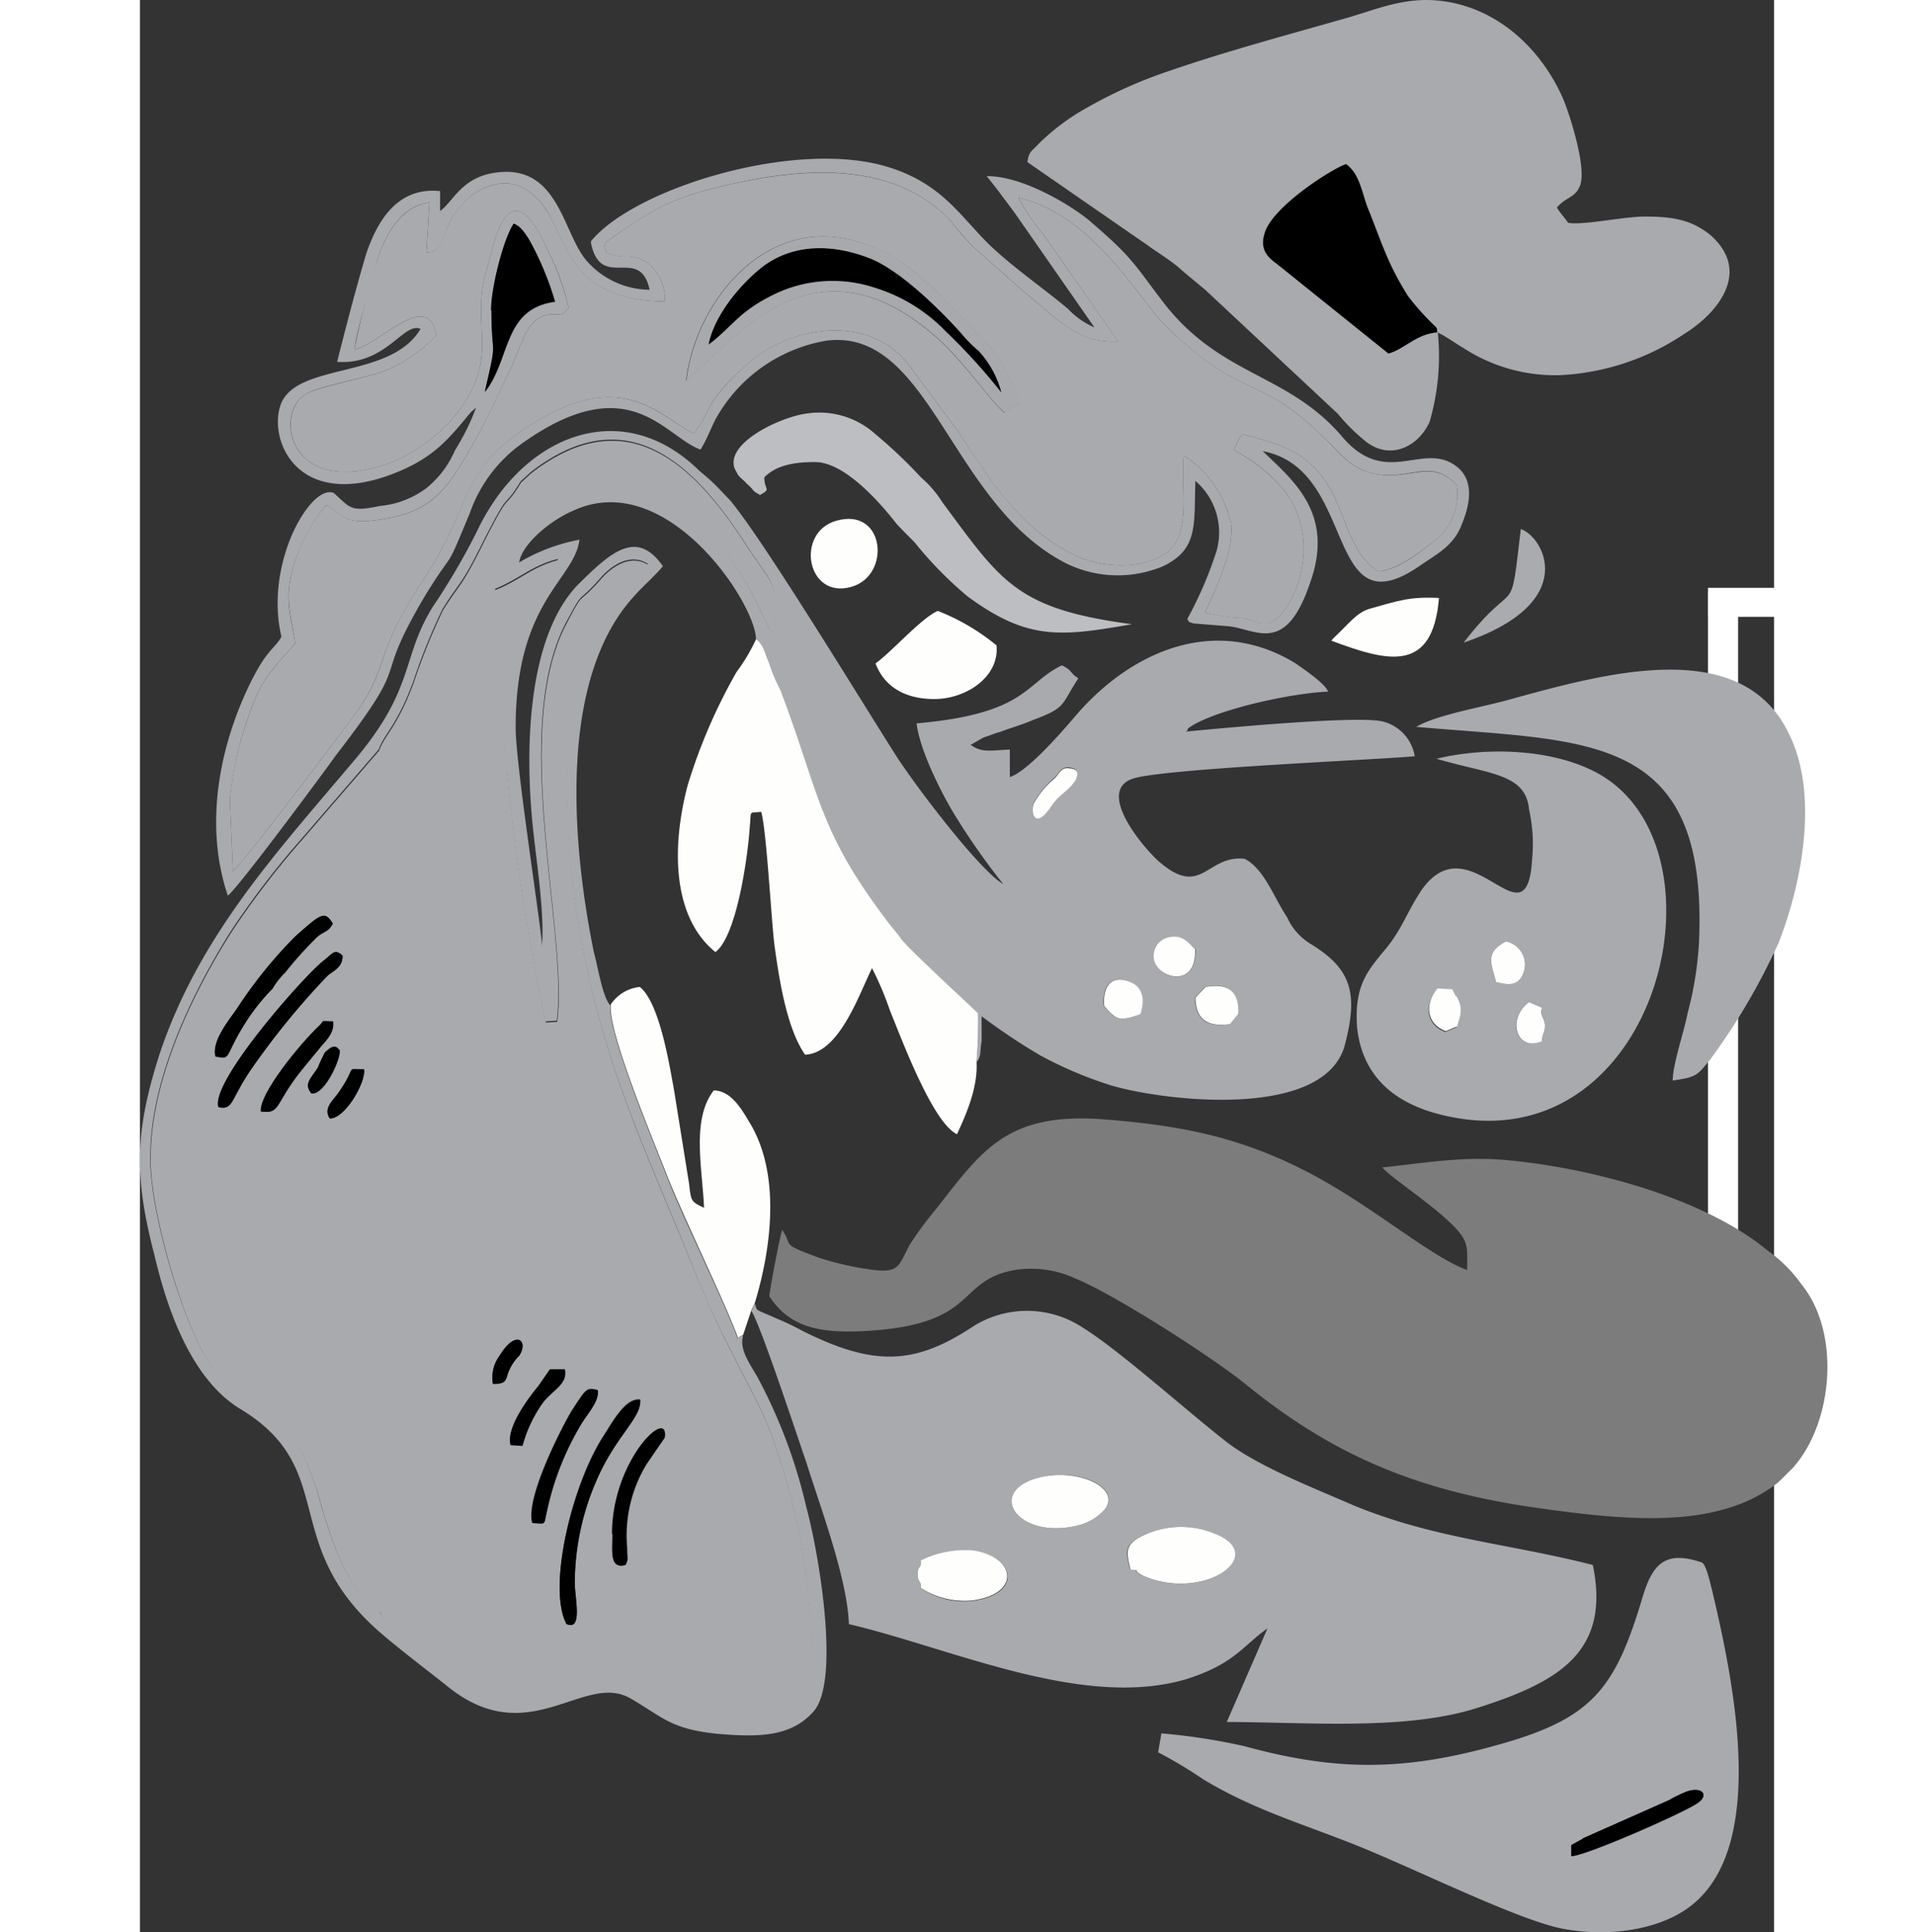 <svg xmlns="http://www.w3.org/2000/svg" width="190.875" height="166.538" viewBox="0 0 140.875 166.538" style="&#10;    width: 165px;&#10;">
  <rect x="0" y="0" width="140.875" height="166.538" fill="#333333" stroke="none"/>
  <g id="Group_670" data-name="Group 670" transform="translate(-3362.774 659.047)">
    <g id="Group_622" data-name="Group 622" transform="translate(3497.951 -608.382)">
      <path id="Path_1548" data-name="Path 1548" d="M177.834,78.621h20.422c.439,2.025,0,24.743.136,29,0,5.267.979,8,6.48,7.933,3.815,0,9.586-3.038,9.856-4.455V87.363h-7.594V78.587H228v37.839l8.033.068-.134,8.843-21.131-.134v-5.029a34.7,34.7,0,0,0-3.106,1.89,22.3,22.3,0,0,1-9.992,3.848c-6.211.709-10.97-1.114-13.806-4.624-3.1-3.848-2.667-9.655-2.667-15.6V87.363l-7.325-.134V78.553Zm60.862-21.6h20.861V116.5h7.055v8.843l-27.882-.067V116.5h7.764V65.827l-7.764-.067V56.984Zm30.583,0h21V116.46l7.055.068v8.844H269.312v-8.844l7.764-.068v-50.6h-7.764V57.017Zm-127.9,71.7h1.282v-4.691a4.678,4.678,0,0,1,1.417.945,22.382,22.382,0,0,0,9.283,3.51l2.262.236a15.724,15.724,0,0,0,2.4-.236c8.878-.236,16.472-8,18.734-16.472,1.114-4.22.98-4.692,1.283-8.911,0-1.182.27-.878,0-2.195a15.369,15.369,0,0,1,0-2.5c-.135-2.195-1.114-6.988-1.958-8.439h6.616v17.856c0,7.19,0,10.633,3.106,14.954A14.961,14.961,0,0,0,193.969,128a24.344,24.344,0,0,0,15.089-1.553,19.7,19.7,0,0,1,3.24-1.485c0,3.307-.709,3.038,2.531,3.038h85.064V113.962h-7.055V54.52H266.781V68.325h7.764v45.6H262.291V54.486H235.962v10.8c0,3.139-.574,3.072,2.4,3.038h5.366v45.6h-13.1V77.979c0-2.836.98-2.126-9.856-2.126H204.839v14.11h7.46v20.151c-2.262,1.486-4.354,2.972-8.169,2.836-2.127-.067-2.532-.709-2.97-2.565-.27-1.722-.135-27.984-.135-32.912,0-1.35.27-1.655-1.114-1.655H180.6c-1.114,0-4.927-.472-5.366.372-.136.3,0,9.891,0,11.139-.98-1.114-.98-2.667-5.368-7.122-6.346-6.279-18.025-7.527-25.215-2.059-.709.472-1.283,1.079-1.958,1.485V54.486H122.272v2.5h17.891V86.115c.844-.472,2.8-3.443,5.368-5.4a17.477,17.477,0,0,1,18.025-1.722c8.3,3.984,11.848,13,11.984,22.245.136,11.039-3.949,18.971-11.139,22.819a19.5,19.5,0,0,1-14.212,1.08,21.705,21.705,0,0,1-7.764-5c-.573-.608-1.687-1.823-2.126-2.195C141.412,121.456,141.379,128.714,141.379,128.714Z" transform="translate(-122.272 -54.486)" fill="#fff" fill-rule="evenodd"/>
    </g>
    <g id="Group_635" data-name="Group 635" transform="translate(3370.524 -644.158)">
      <path id="Path_1551" data-name="Path 1551" d="M55.337,42.571c.843-6.886,6.886-14.346,14.785-11.984,3.51,1.08,4.523,2.364,6.616,4.084L81.8,39.938a16.9,16.9,0,0,1,2.262,4.557l-1.283.844c-.979-.776-3.1-3.848-5.366-6.042-11.139-10.363-18.3.371-22.111,3.274ZM48.586,31.6c1.283.54,2.262-.068,3.51.877a4,4,0,0,1,1.419,3.275c-8.169-.136-8.3-5.029-10.3-8-1.417-2.059-3.51-3.072-6.346-1.182A7.689,7.689,0,0,0,34.915,29c-.574,1.25-.574,2.565-1.958,2.5l.27-4.287c-2.4.3-3.815,2.734-4.523,5.029A77.616,77.616,0,0,0,26.746,39.9c2.4-.607,6.346-5.266,7.055-1.248a12.225,12.225,0,0,1-4.793,3.207c-1.419.472-5.5,1.317-6.346,1.823-2.8,1.417-1.823,8.844,6.616,6.177,3.51-1.181,7.19-4.388,8.169-8,.709-2.565-.136-4.929.439-7.764.27-1.182.573-2.127.844-3.207,1.417-5,3.24-2.8,4.658.4a19.656,19.656,0,0,1,1.823,5l-.573.608c-3.106-.472-3.241,2.362-4.523,4.86-.98,2.059-2.262,4.76-3.376,6.718-2.262,3.848-3.511,5.637-8.608,6.177-2.531.236-2.531-.776-3.815-1.35a14.68,14.68,0,0,0-2.8,5.165c-.844,2.97-.27,4.017.134,6.751-2.531,2.9-3.1,3.138-4.658,8.236a29.284,29.284,0,0,0-.98,5.232l.271,6.177c.843-.642,9.012-11.511,10.3-13.232,3.376-4.523,1.553-5.029,6.211-12.051,3.95-5.874,2.97-8.946,8.3-12.625,8.608-5.941,11.848-1.317,14.92.169,1.687-2.195.843-2.565,4.354-5.738,3.679-3.511,10.565-4.692,14.076-.3L78.8,46.959c2.8,4.287,5.2,8.135,9.722,10.5,2.262,1.182,5.772,1.553,8.169,0,2.262-1.552,1.282-5.4,1.552-8.439a9.384,9.384,0,0,1,4.084,5.874c.271,2.364-1.417,5.874-2.26,7.663a14.914,14.914,0,0,0,3.24.472c1.114.236,1.957.844,2.8.169,1.823-1.317,4.084-6.819.844-11.106a13.885,13.885,0,0,0-4.354-3.511,3.989,3.989,0,0,1,.709-1.417c3.646,1.013,5.5,1.587,7.325,4.321,1.687,2.734,1.823,5.806,4.354,7.527,1.553-.067,3.511-1.587,4.523-2.362a5.081,5.081,0,0,0,2.262-5.1c-2.126-2.126-3.51-.64-6.346-.843-2.667-.236-3.679-1.891-4.929-3.072-6.042-5.941-6.886-3.071-13.805-9.789C94.426,35.651,90.476,28.293,84,26.808a18.392,18.392,0,0,0,2.126,3.138L92.6,39.2c-3.511.169-5.064-1.823-8.169-4.321L80.08,31.027a23.2,23.2,0,0,1-1.958-2.262C73.193,23.6,65.43,24.208,58.814,25.728c-4.793,1.114-6.346,2.059-9.992,4.624-.574.472-.709.372-.27,1.25Z" transform="translate(-16.011 -24.653)" fill="#a9aaae" fill-rule="evenodd"/>
    </g>
    <g id="Group_657" data-name="Group 657" transform="translate(3363.703 -621.058)">
      <path id="Path_1554" data-name="Path 1554" d="M50.124,138.145c0-6.415,4.927-11.039,4.523-8.3L53.095,132.1a11.85,11.85,0,0,0-1.688,7.224c0,.945.136.945-.134,1.485-1.419.372-1.114-1.181-1.114-2.666ZM42.664,51.6c.439-.237.134.067.709-.405,1.283-1.08,2.126-2.364,5.368-2.836a10.486,10.486,0,0,1,7.189,1.789c5.907,3.781,6.887,9.249,8.169,10.566,0-5.1.439-3.443-2.532-7.933-4.523-6.988-10.3-12.389-18.464-6.043l-.844.777c-1.687,2.734-.709.168-3.376,5.468-1.823,3.679-1.957,3.274-3.376,5.569a55.308,55.308,0,0,0-2.531,6.279c-1.417,3.78-2.4,4.321-2.97,5.805L23.389,78.3a73.4,73.4,0,0,0-6.211,8.135c-3.106,4.929-7.6,13.637-6.751,21.232.439,4.287,2.8,12.692,5.2,16.135,2.8,3.917,6.886,2.364,9.451,12.051.844,2.836,2.4,7.663,5.064,9.013.134.777,1.282,1.486,1.957,2.025,4.084,2.97,5.2,5.4,10.3,5.7,2.4-.3,5.772-2.126,8.439-1.721,1.417.168,2.262,1.181,3.24,1.721,3.376,1.958,9.722,2.5,11.984.541a2.877,2.877,0,0,0,1.114-2.262c.709-3.072.134-2.364,0-5.334a54.274,54.274,0,0,0-3.511-16.371c-.979-2.5-2.126-4.321-3.24-6.65-1.114-2.127-2.126-4.389-3.106-6.751-3.813-9.62-8.033-17.857-9.992-29.6-.979-5.266-1.552-13.064-.709-18.43.98-6.414,2.97-8.912,6.616-13.1-1.552-1.013-3.24.169-4.219,1.35-1.958,2.195-1.283.709-2.8,3.612-4.927,9.181.136,26.7-.843,34.4l-.98.067A190.4,190.4,0,0,1,41.145,73.3c-.979-8.439.136-12.759,4.354-19.106-2.262.54-3.376,1.789-5.5,2.6a10.63,10.63,0,0,1,2.667-5.1ZM25.752,102.3c-.573-.878.271-1.486.844-2.33,1.553-2.26.439-1.89,2.126-1.89C28.858,99.258,27.035,102.363,25.752,102.3ZM24.2,100.169c-.71-.843,0-1.315.573-2.262.136-.4.439-.945.574-1.248.979-1.013,1.114-.236,1.282-.236.136.709-1.282,3.848-2.4,3.746Zm-4.355,1.553c-.134-1.553,3.376-5.805,4.929-7.291.709-.642,0-.472,1.283-.472.134.945-.574,1.587-1.114,2.262l-1.553,1.89c-2.4,2.97-1.823,3.848-3.51,3.612Zm-3.679-.371c-.709-2.127,7.19-11.106,9.013-12.592.844-.642.979-1.114,1.687-.472,0,1.013-.709,1.25-1.282,1.722a64.136,64.136,0,0,0-6.751,8.3C17.144,100.878,17.415,101.588,16.165,101.351Zm-.27-4.389c-.27-1.317,1.114-3.038,1.823-4.016a37.822,37.822,0,0,1,5.063-6.279c2.262-2.025,2.531-2.262,3.241-1.114-.439.844-.844.608-1.553,1.35a35.642,35.642,0,0,0-2.531,2.835,6.247,6.247,0,0,0-1.114,1.419,16.876,16.876,0,0,0-2.4,3.038C16.6,97.1,17.313,97.267,15.9,97Zm23.932,28.219a3.136,3.136,0,0,1,.574-2.43c1.417-2.329,2.531-1.25,1.687,0a4.569,4.569,0,0,0-.709.945C40.808,124.709,41.247,125.182,39.828,125.182Zm2.533,5.334-.98-.067c-.439-1.419,1.417-3.917,2.4-5.1l.979-1.417H46.04c.27,1.317-1.114,1.789-1.958,2.97a11.927,11.927,0,0,0-1.687,3.612Zm3.813,15.359c-1.687-3.072.439-12.051,3.241-16.3.709-1.08,1.823-3.207,3.1-3.039.136,1.553-2.126,3.072-3.815,7.055a22.338,22.338,0,0,0-1.823,8.71c0,1.35.71,4.152-.709,3.544Zm-2.97-8.71c-.573-2.025,2.262-7.7,3.376-9.62,1.283-1.958,1.283-2.059,2.262-1.823.136.945-.844,1.957-1.417,2.9a24.5,24.5,0,0,0-2.97,7.527c-.27,1.248,0,1.08-1.283,1.012Z" transform="translate(-10.323 -43.916)" fill="#a9aaae" fill-rule="evenodd"/>
    </g>
    <g id="Group_636" data-name="Group 636" transform="translate(3362.774 -621.895)">
      <path id="Path_1555" data-name="Path 1555" d="M100.54,92l.844-.878c1.957-.372,2.97.372,2.8,2.329l-.709.878c-1.958.3-2.97-.405-2.97-2.329Zm-4.793,1.485c-1.823.608-1.958.541-3.106-.709-.134-1.485.439-2.734,2.127-2.126C96.051,91.06,96.186,92.308,95.747,93.489Zm4.793-5.569c.136,3.307-3.106,2.565-3.511,1.012a1.64,1.64,0,0,1,1.283-2.059c1.114-.236,1.688.472,2.262,1.08ZM90.11,73.372c-.573.844-1.283,1.08-1.958,2.059-1.417,2.126-1.823.642-1.552-.169a8.09,8.09,0,0,1,1.823-2.195c.439-.472.573-.945,1.282-.843.844.067.709.642.439,1.114ZM42.785,51.735a10.216,10.216,0,0,0-2.667,5.1c2.126-.844,3.24-2.059,5.5-2.6C41.4,60.578,40.253,64.9,41.265,73.338A190.488,190.488,0,0,0,44.506,94.1l.98-.067c.979-7.7-4.084-25.215.843-34.4,1.553-2.9.844-1.417,2.8-3.612.979-1.181,2.666-2.362,4.219-1.35-3.646,4.22-5.637,6.718-6.616,13.1-.844,5.4-.27,13.165.709,18.43,1.958,11.747,6.212,19.983,9.992,29.6a72.963,72.963,0,0,0,3.106,6.75c1.114,2.33,2.262,4.153,3.24,6.651a54.3,54.3,0,0,1,3.511,16.371c.134,2.97.709,2.262,0,5.333a2.875,2.875,0,0,1-1.114,2.262c-2.262,1.958-8.608,1.417-11.984-.54-.979-.541-1.823-1.553-3.24-1.722-2.667-.405-6.043,1.417-8.439,1.722-5.064-.3-6.212-2.734-10.3-5.7-.709-.541-1.823-1.25-1.957-2.025-2.667-1.35-4.22-6.178-5.064-9.013-2.531-9.654-6.616-8.135-9.451-12.051-2.4-3.443-4.793-11.848-5.2-16.135-.844-7.6,3.679-16.3,6.75-21.233a72.329,72.329,0,0,1,6.212-8.134l6.616-7.663c.573-1.486,1.553-2.025,2.97-5.807a52.874,52.874,0,0,1,2.532-6.278c1.417-2.33,1.553-1.891,3.376-5.57,2.667-5.266,1.687-2.734,3.376-5.468l.844-.776c8.169-6.346,13.941-.945,18.464,6.042,2.97,4.523,2.531,2.836,2.531,7.933C62.936,59.43,61.957,54,56.05,50.182a10.388,10.388,0,0,0-7.19-1.789c-3.24.472-4.084,1.789-5.366,2.835-.574.473-.27.169-.709.405Zm18.734,69.4c-.134.136-.27.136-.439.3-.979-2.8-4.523-9.957-6.042-13.805-.98-2.566-5.2-12.592-4.929-14.887C49.4,91.971,49,89.2,48.692,88.19c-1.823-8.911-3.106-22.785,2.97-30.178,1.114-1.35,2.126-2.126,2.97-3.139-2.262-3.274-4.523-1.181-7.325,1.587-4.355,4.523-4.523,14.043-3.95,20.22.27,3.072,1.114,7.933.844,10.971.136-.472-2.262-15.528-2.262-18.869,0-10.971,5.063-12.692,5.5-16.2a16.049,16.049,0,0,0-5.2,1.958c.271-1.654,2.8-3.679,4.659-4.456,8.033-3.746,15.763,8,15.763,11.106.709.608.709,1.013,1.114,2.059a21.633,21.633,0,0,0,.979,2.329C68.134,74.417,68,77.557,73.772,85.22c.439.642.979,1.181,1.417,1.823.844,1.08,6.616,6.346,6.616,6.413a39.819,39.819,0,0,1-.134,4.152c.439-.54.27-.843.439-1.823V93.659a53.748,53.748,0,0,0,5.063,3.376A34.543,34.543,0,0,0,93.216,99.6c4.354,1.317,18.161,3.039,20.151-3.274,1.283-4.692.574-6.751-2.8-8.844a5.2,5.2,0,0,1-2.126-2.362c-1.114-1.655-1.958-4.153-3.646-5.031-3.241-.371-3.68,3.309-7.19.405-1.114-.844-5.772-6.11-2.532-7.291,2.262-.878,21.265-1.654,24.371-1.958a3.693,3.693,0,0,0-2.667-2.97c-1.957-.607-14.514.608-17.047.844.439-.372-.27,0,.574-.54,2.532-1.486,8.742-2.8,11.679-2.9-.27-.709-2.126-1.958-2.8-2.431-6.886-4.219-14.076-1.114-18.869,4.389-1.114,1.316-4.22,4.927-5.772,5.4V70.671c-1.688.067-2.4.3-3.376-.405l1.114-.642c.573-.168.979-.371,1.417-.472.979-.371,1.957-.642,2.8-1.012,2.97-1.114,2.4-1.25,3.95-3.612-.844-.541-.439-.642-1.419-1.114-3.24,1.553-2.97,4.152-12.523,5,.27,2.329,2.127,5.941,3.106,7.594a58.75,58.75,0,0,0,4.354,6.245c-1.958-1.08-7.594-8.472-9.283-11.139-2.8-4.388-11.275-18.33-14.21-21.873-.439-.474-.844-.878-1.283-1.35-.574-.541-.844-.777-1.417-1.25C51.156,40.122,42.548,43.5,38.6,51.869a58.882,58.882,0,0,1-3.815,6.515c-2.8,4.523-1.417,7.055-7.055,13.57-6.616,7.831-13.1,14.886-16.472,24.911-2.126,6.65-2.262,10.5-.439,17.452,1.114,4.76,3.24,10.734,7.46,13.232,8.439,5.165,3.24,11.511,11.848,19.106,1.823,1.587,3.815,3.072,5.772,4.625,7.19,5.974,11.984-1.317,16.068,1.248,2.667,1.553,3.376,2.566,7.325,2.97,3.511.3,6.346.3,8.3-1.89,2.4-2.6.439-13.873-.574-17.553A45.286,45.286,0,0,0,62.8,124.781c-.574-1.012-1.553-2.329-1.283-3.443Z" transform="translate(-9.549 -43.218)" fill="#a9aaae" fill-rule="evenodd"/>
    </g>
    <g id="Group_637" data-name="Group 637" transform="translate(3369.349 -645.376)">
      <path id="Path_1556" data-name="Path 1556" d="M38.756,36.731c0-2.025,1.114-6.278,1.957-7.46.574.237.844.642,1.283,1.317a26.924,26.924,0,0,1,2.262,5.4c-4.523.608-3.815,4.929-6.043,7.764,1.114-4.927.574-2.6.574-6.988ZM48.747,31.8c-.439-.878-.27-.777.27-1.25,3.679-2.565,5.2-3.51,9.992-4.624,6.616-1.553,14.38-2.127,19.308,3.038a28.909,28.909,0,0,0,1.958,2.262l4.354,3.848c3.1,2.5,4.658,4.523,8.169,4.321l-6.482-9.249a18.393,18.393,0,0,1-2.126-3.138c6.48,1.485,10.431,8.843,12.692,11.037,6.886,6.718,7.764,3.848,13.805,9.789,1.283,1.181,2.262,2.836,4.929,3.072,2.8.168,4.22-1.317,6.346.843a5.081,5.081,0,0,1-2.262,5.1c-.979.776-2.97,2.329-4.523,2.362-2.532-1.721-2.667-4.793-4.354-7.527-1.823-2.734-3.679-3.307-7.325-4.321a4.3,4.3,0,0,0-.709,1.417,13.516,13.516,0,0,1,4.354,3.511c3.24,4.287.979,9.789-.844,11.106-.844.642-1.687.067-2.8-.169a17.4,17.4,0,0,1-3.24-.472c.843-1.789,2.531-5.266,2.26-7.663a9.384,9.384,0,0,0-4.084-5.874c-.27,3.039.71,6.887-1.552,8.439-2.4,1.553-5.907,1.182-8.169,0-4.523-2.362-6.887-6.211-9.722-10.5l-4.354-5.874c-3.511-4.388-10.431-3.207-14.076.3-3.511,3.207-2.667,3.544-4.354,5.738-3.106-1.486-6.346-6.11-14.92-.169-5.368,3.679-4.354,6.751-8.3,12.625-4.658,6.988-2.8,7.527-6.211,12.051-1.283,1.721-9.452,12.59-10.3,13.232l-.271-6.177a33.312,33.312,0,0,1,.98-5.232c1.553-5.1,2.126-5.334,4.658-8.236-.439-2.734-.979-3.781-.134-6.751a15.565,15.565,0,0,1,2.8-5.165c1.283.608,1.283,1.587,3.815,1.35,5.063-.54,6.346-2.329,8.608-6.177,1.114-1.958,2.4-4.624,3.376-6.718,1.282-2.5,1.417-5.333,4.523-4.86l.573-.608a21.625,21.625,0,0,0-1.823-5c-1.417-3.207-3.24-5.4-4.658-.4-.271,1.079-.574,2.024-.844,3.207-.574,2.835.27,5.232-.439,7.764-.979,3.612-4.659,6.819-8.169,8-8.439,2.667-9.452-4.76-6.616-6.177.843-.541,4.927-1.35,6.346-1.823A12.225,12.225,0,0,0,34,38.858c-.709-4.017-4.659.642-7.055,1.248.27-2.059,1.417-5.468,1.957-7.663.709-2.329,2.127-4.76,4.523-5.029l-.27,4.287c1.417.067,1.417-1.248,1.958-2.5a8.18,8.18,0,0,1,1.957-2.431c2.8-1.89,4.929-.877,6.346,1.182,1.958,2.97,2.127,7.9,10.3,8a4.053,4.053,0,0,0-1.419-3.275c-1.282-.945-2.262-.371-3.51-.877Zm-1.417-.946c.843,4.287,4.219.169,5.063,4.084a7.267,7.267,0,0,1-5.368-2.43c-2.126-2.33-2.4-8.439-7.9-7.663-2.97.405-3.646,2.5-4.793,3.309V26.436c-3.646-.372-5.366,2.5-6.346,5.333-.843,2.8-1.823,6.582-2.531,9.385,4.22.3,5.773-3.511,7.19-2.836-2.531,4.287-10.431,2.9-11.984,6.346-1.283,3.039,1.283,9.486,9.857,6.043,3.375-1.35,4.658-3.039,6.48-5.232l.439-.372a20.7,20.7,0,0,1-1.823,3.679,8.527,8.527,0,0,1-2.4,3.207,7.886,7.886,0,0,1-4.084,1.587c-2.531.541-2.531.169-3.949-1.113-1.958-.878-6.043,6.042-4.523,12.388-.709,1.181-1.283,1.08-2.8,4.22-2.667,5.569-3.815,12.219-1.823,18.092.979-.776,8.3-10.667,9.283-12.051,7.055-9.147,2.8-5.5,7.764-13.873,2.667-4.321,1.553-1.587,3.815-7.055a12.393,12.393,0,0,1,4.658-6.11c9.147-6.413,12.118-.472,15.224.642.709-1.114.979-2.195,1.688-3.274a13.475,13.475,0,0,1,9.147-6.11c9.012-1.181,10.7,14.279,20.861,19.275a10.111,10.111,0,0,0,8.169.168c3.1-1.485,2.666-3.612,2.8-7.358a5.853,5.853,0,0,1,1.823,6.043,33.436,33.436,0,0,1-2.531,5.872c.27.236-.136.169.573.372l2.97.236c2.4.236,4.929,2.565,7.055-3.746,2.127-5.942-1.417-8.777-4.083-11.342,8.3,1.553,5.2,15.763,13.671,9.789,1.282-.878,2.666-1.587,3.376-3.207.709-1.655,1.282-3.747-.136-5.1-2.97-2.6-6.211,1.891-10.127-2.8-4.658-5.4-10.3-5.1-15.224-11.342-2.531-3.274-2.666-3.915-6.211-6.954-1.553-1.417-6.043-4.152-9.147-4.084.709.844,1.687,2.195,2.4,3.139l6.887,9.891A6.729,6.729,0,0,1,88.478,36.6c-2.127-1.789-4.659-3.511-6.751-5.5-2.667-2.6-4.22-5.5-9.283-6.887-8.033-2.126-21.4,2.059-25.08,6.515Z" transform="translate(-15.031 -23.637)" fill="#a9aaae" fill-rule="evenodd"/>
    </g>
    <g id="Group_655" data-name="Group 655" transform="translate(3409.15 -603.961)">
      <path id="Path_1557" data-name="Path 1557" d="M73.968,94.595a39.82,39.82,0,0,0,.134-4.152c0-.067-5.772-5.333-6.616-6.413-.439-.642-.979-1.181-1.417-1.823-5.772-7.663-5.637-10.8-9.013-19.646a16.381,16.381,0,0,1-.979-2.329c-.439-1.08-.439-1.485-1.114-2.059a15.675,15.675,0,0,1-1.687,2.835,47.653,47.653,0,0,0-4.22,9.79c-1.417,5.4-1.282,11.376,2.4,14.346,1.823-1.35,2.8-8.169,2.97-10.9.134-1.317-.136-1.08.979-1.181.439,1.485.844,8.843,1.114,11.274.439,3.309,1.114,7.427,2.667,9.655,2.97-.135,4.658-5.232,5.772-7.46a27.984,27.984,0,0,1,1.553,3.679c.979,2.362,3.646,9.62,5.772,10.633C72.989,99.287,74.1,96.925,73.968,94.595Z" transform="translate(-48.221 -58.173)" fill="#fefefd" fill-rule="evenodd"/>
    </g>
    <g id="Group_628" data-name="Group 628" transform="translate(3450.525 -524.769)">
      <path id="Path_1558" data-name="Path 1558" d="M119.349,148.412l7.46-3.307a11.358,11.358,0,0,1,1.282-.642c1.419-.642,2.4.169.98,1.012-1.823,1.08-9.586,4.456-10.7,4.456v-.945l.979-.541Zm-36.625-7.46a38.1,38.1,0,0,1,3.949,2.364c4.354,2.6,8.169,3.679,13.1,5.637s14.076,6.514,17.89,7.223,7.9.135,10.566-1.654c7.325-4.929,4.084-19.881,2.262-27.578-.136-.472-.439-2.025-.844-2.33-3.1-1.079-4.219.068-5.063,2.734-2.4,8.135-4.354,10.667-12.389,12.928-8.169,2.33-14.076,2.33-21.974.169a52.878,52.878,0,0,0-7.19-1.114l-.27,1.587Z" transform="translate(-82.724 -124.211)" fill="#a9aaae" fill-rule="evenodd"/>
    </g>
    <g id="Group_630" data-name="Group 630" transform="translate(3515.551 -575.337)">
      <path id="Path_1560" data-name="Path 1560" d="M139.568,96.727a18.923,18.923,0,0,1,.439-4.321c.71-3.747,3.106-7.663,7.055-7.663,3.511,0,4.794-.067,7.19,2.835,2.262,2.6,1.958,7.123,1.958,10.5,0,4.86-2.8,10.126-7.19,10.126-3.679,0-5.2-.371-7.594-3.78a15.525,15.525,0,0,1-1.823-7.7Zm6.212-14.346c-7.46,2.024-9.283,9.384-8.743,16.371.844,7.594,5.773,13.535,13.233,11.915a11.039,11.039,0,0,0,5.636-3.51c.271-.372.98-1.486,1.283-2.025,1.417-2.667,1.958-7.359,1.687-11.039-.438-4.017-1.417-6.988-3.51-9.181a10.186,10.186,0,0,0-9.586-2.566Z" transform="translate(-136.949 -82.042)" fill="#fff" fill-rule="evenodd"/>
    </g>
    <g id="Group_658" data-name="Group 658" transform="translate(3403.335 -573.986)">
      <path id="Path_1561" data-name="Path 1561" d="M43.406,84.756c-.27,2.329,3.949,12.321,4.929,14.886,1.553,3.848,5.063,11.039,6.042,13.806.136-.168.271-.168.439-.3l.709-2.126.271-.541c1.417-4.624,2.262-10.9-.271-15.358-.843-1.419-1.687-2.972-3.24-3.039-1.957,2.5-.979,6.751-.844,10.127-1.113-.541-1.113-.541-1.282-2.025l-1.283-8c-.439-2.431-1.282-7.663-2.97-9.013a3.414,3.414,0,0,0-2.531,1.553Z" transform="translate(-43.372 -83.169)" fill="#fefefd" fill-rule="evenodd"/>
    </g>
    <g id="Group_644" data-name="Group 644" transform="translate(3413.953 -623.477)">
      <path id="Path_1562" data-name="Path 1562" d="M54.435,49.026c1.114-.607.439-.4.439-1.552.98-1.013,2.531-1.35,4.523-1.317,2.531.134,5.5,3.544,6.887,5.333.573.608.979,1.013,1.552,1.587A32.663,32.663,0,0,0,72.359,57.7c5.2,3.848,8.035,3.51,14.212,2.43-9.992-1.316-11.275-3.679-16.338-10.5a9.423,9.423,0,0,0-1.823-2.126,42.316,42.316,0,0,0-3.949-3.747,7.213,7.213,0,0,0-5.907-1.789c-2.4.3-7.6,2.8-6.043,5.1.136.371.573.608.844.945.709.608.439.608,1.114.945Z" transform="translate(-52.227 -41.899)" fill="#bdbec1" fill-rule="evenodd"/>
    </g>
    <g id="Group_631" data-name="Group 631" transform="translate(3415.453 -546.678)">
      <path id="Path_1563" data-name="Path 1563" d="M68.128,130.481c0-.844-.27-.371-.27-1.181,0-.878.27-.3.27-1.181a8.241,8.241,0,0,1,4.523-.878c3.679.54,4.219,3.781-.136,4.321a6.73,6.73,0,0,1-4.354-1.08Zm10.431-9.62c3.376-.777,7.189,1.114,5.2,3.038a4.321,4.321,0,0,1-1.958,1.114C76.431,126.43,73.494,121.975,78.558,120.861Zm7.595,8c-.27-1.248-.573-1.958.574-2.667a7.557,7.557,0,0,1,6.75-.4c4.22,1.721-.134,5.266-5.063,4.016-.439-.134-.844-.3-1.283-.472C86.018,128.692,87.4,128.963,86.153,128.861ZM53.477,106.515c.709.878,4.084,11.139,4.793,13.165,1.114,3.612,3.511,9.89,3.646,13.873,8.879,2.093,20.152,7.358,29.03,4.76,4.22-1.317,4.929-2.9,7.055-4.389l-3.51,8.068c6.886,0,15.494.776,21.7-1.25,6.887-2.193,11.41-4.793,9.857-12.287-7.46-1.89-13.671-2.262-20.692-5.164-3.241-1.419-8.035-3.275-10.836-5.4-3.51-2.734-9.283-7.933-12.389-9.857a8.716,8.716,0,0,0-9.721,0c-4.929,3.208-8.439,3.275-14.515.236a23.04,23.04,0,0,0-2.262-1.079c-1.958-.878-1.553-.541-1.823-1.25l-.27.541Z" transform="translate(-53.477 -105.941)" fill="#a9aaae" fill-rule="evenodd"/>
    </g>
    <g id="Group_638" data-name="Group 638" transform="translate(3459.588 -644.906)">
      <path id="Path_1564" data-name="Path 1564" d="M105.32,38.544c-.135-.608.134-.068-.135-.472a22.228,22.228,0,0,1-2.4-2.667c-1.823-2.9-2.262-4.557-3.511-7.7-.573-1.553-.709-2.836-1.823-3.679-1.114.371-6.48,3.746-7.055,6.042a2.171,2.171,0,0,0,1.114,2.6l9.586,7.7C102.517,39.961,103.5,38.645,105.32,38.544Z" transform="translate(-90.282 -24.029)" fill-rule="evenodd"/>
    </g>
    <g id="Group_632" data-name="Group 632" transform="translate(3439.284 -659.047)">
      <path id="Path_1565" data-name="Path 1565" d="M108.693,40.893c-1.823.134-2.8,1.417-4.22,1.823l-9.586-7.7c-.709-.541-1.553-1.181-1.114-2.6.574-2.329,5.907-5.7,7.055-6.042,1.114.843,1.283,2.126,1.823,3.679,1.283,3.139,1.688,4.793,3.511,7.7a22.231,22.231,0,0,0,2.4,2.667C108.827,40.824,108.557,40.285,108.693,40.893Zm0,0c.709.3,1.553.945,2.262,1.35a14.477,14.477,0,0,0,8.3,2.329,21.012,21.012,0,0,0,10.7-3.545c2.8-1.721,5.907-5.333,2.262-8.539-1.552-1.25-3.1-1.587-5.636-1.587-1.823,0-5.368.776-6.617.54-.439-.608-.709-.878-.979-1.317.844-.945,1.553-.843,1.958-1.789.709-1.417-.844-6.244-1.419-7.594-1.957-4.456-5.907-8.068-10.97-8.472-3.1-.236-5.5.945-8.169,1.654-5.2,1.485-10.126,2.8-15.088,4.523a39.5,39.5,0,0,0-6.751,3.038,19.01,19.01,0,0,0-4.219,3.139c-.574.642-.844.608-.98,1.587l10.3,7.122c.979.709,1.687,1.114,2.666,1.891.709.642,1.688,1.417,2.4,2.025l11.409,10.667a16,16,0,0,0,2.262,2.262c2.126,1.823,4.659.607,5.637-1.587a20.316,20.316,0,0,0,.709-7.663Z" transform="translate(-73.35 -12.237)" fill="#a9aaae" fill-rule="evenodd"/>
    </g>
    <g id="Group_651" data-name="Group 651" transform="translate(3409.85 -638.669)">
      <path id="Path_1566" data-name="Path 1566" d="M50.762,38.52c.574-2.734,3.106-5.5,4.793-6.751,2.532-1.823,5.773-1.89,9.013-.64,2.667,1.012,6.211,4.522,8.033,6.582a9.436,9.436,0,0,0,1.419,1.417,8.174,8.174,0,0,1,1.957,3.544,49.7,49.7,0,0,0-4.793-5.266,14.168,14.168,0,0,0-6.211-3.78,11.536,11.536,0,0,0-8.439.54c-3.241,1.553-3.68,2.8-5.773,4.388ZM48.805,41.66c3.813-2.9,10.97-13.637,22.11-3.274,2.262,2.193,4.354,5.266,5.368,6.042l1.282-.844A16.9,16.9,0,0,0,75.3,39.026l-5.063-5.266c-2.126-1.721-3.106-3.038-6.616-4.084-7.9-2.362-13.942,5.1-14.785,11.984Z" transform="translate(-48.805 -29.23)" fill="#a8a9ad" fill-rule="evenodd"/>
    </g>
    <g id="Group_633" data-name="Group 633" transform="translate(3467.666 -594.271)">
      <path id="Path_1567" data-name="Path 1567" d="M112.99,88.328c-.134.776.135.608.271,1.485,0,.709-.271.844-.271,1.419-2.26.945-3.1-1.958-1.113-3.376Zm-7.764-1.553.27.54c0,.068.135.068.135.136.574,1.08.27,1.586,0,2.565l-.979.405c-1.689-.642-1.823-2.362-.709-3.679l1.282.067Zm3.815-.642c-.439-1.587-.979-2.565.844-3.51a2.014,2.014,0,0,1,1.553,2.565C111,86.538,110.155,86.369,109.041,86.133Zm-5.2-19.275c4.523,1.35,7.764,1.25,8.035,4.389a13.454,13.454,0,0,1,.27,4.219c-.439,7.933-5.368-3.376-9.586,2.8-1.283,1.957-1.688,3.443-3.241,5.232-1.417,1.721-2.532,3.038-2.262,6.582.574,5.1,4.523,7.291,9.588,7.9,16.472,1.823,22.244-22.548,11.848-29.434-3.68-2.431-9.857-2.836-14.651-1.655Z" transform="translate(-97.017 -66.254)" fill="#a9aaae" fill-rule="evenodd"/>
    </g>
    <g id="Group_654" data-name="Group 654" transform="translate(3426.188 -606.392)">
      <path id="Path_1568" data-name="Path 1568" d="M62.429,60.669c.709,1.891,2.4,3.072,5.063,3.072,2.8,0,5.637-1.958,5.366-4.625a18.555,18.555,0,0,0-5.063-2.97C66.378,56.754,63.846,59.657,62.429,60.669Z" transform="translate(-62.429 -56.146)" fill="#fefefd" fill-rule="evenodd"/>
    </g>
    <g id="Group_653" data-name="Group 653" transform="translate(3411.807 -637.652)">
      <path id="Path_1569" data-name="Path 1569" d="M50.437,38.351c2.127-1.587,2.531-2.835,5.773-4.388a11.542,11.542,0,0,1,8.439-.541A14.7,14.7,0,0,1,70.859,37.2a54.189,54.189,0,0,1,4.793,5.266A8.523,8.523,0,0,0,73.7,38.926a11.238,11.238,0,0,1-1.419-1.419c-1.823-2.059-5.366-5.569-8.033-6.582-3.24-1.248-6.482-1.181-9.013.642-1.687,1.25-4.219,4.017-4.793,6.751Z" transform="translate(-50.437 -30.078)" fill-rule="evenodd"/>
    </g>
    <g id="Group_645" data-name="Group 645" transform="translate(3447.924 -527.439)">
      <path id="Path_1570" data-name="Path 1570" d="M80.793,125.665c1.283.135-.134-.169.98.472a9.712,9.712,0,0,0,1.282.472c4.929,1.25,9.283-2.329,5.064-4.016a7.547,7.547,0,0,0-6.751.4C80.253,123.707,80.523,124.417,80.793,125.665Z" transform="translate(-80.554 -121.984)" fill="#fefefd" fill-rule="evenodd"/>
    </g>
    <g id="Group_663" data-name="Group 663" transform="translate(3392.499 -639.776)">
      <path id="Path_1571" data-name="Path 1571" d="M34.91,35.8c0,4.389.573,2.059-.574,6.988,2.262-2.835,1.553-7.19,6.043-7.764a25.837,25.837,0,0,0-2.262-5.4c-.439-.642-.709-1.08-1.283-1.317-.843,1.182-1.957,5.468-1.957,7.46Z" transform="translate(-34.336 -28.307)" fill-rule="evenodd"/>
    </g>
    <g id="Group_639" data-name="Group 639" transform="translate(3465.479 -607.533)">
      <path id="Path_1572" data-name="Path 1572" d="M95.194,58.9c4.793,1.788,8.742,2.9,9.282-3.68-2.531-.134-3.51.236-6.042.946-1.114.371-1.688,1.248-3.106,2.565C95.328,58.8,95.194,58.867,95.194,58.9Z" transform="translate(-95.194 -55.194)" fill="#fefefd" fill-rule="evenodd"/>
    </g>
    <g id="Group_649" data-name="Group 649" transform="translate(3437.915 -531.923)">
      <path id="Path_1573" data-name="Path 1573" d="M74.827,118.41c-5.064,1.114-2.127,5.569,3.24,4.152a4.464,4.464,0,0,0,1.958-1.114C81.983,119.558,78.2,117.668,74.827,118.41Z" transform="translate(-72.208 -118.245)" fill="#fefefd" fill-rule="evenodd"/>
    </g>
    <g id="Group_656" data-name="Group 656" transform="translate(3420.608 -614.325)">
      <path id="Path_1574" data-name="Path 1574" d="M59.947,49.7c-3.511,1.013-2.533,6.751,1.282,5.7C64.74,54.46,64.2,48.452,59.947,49.7Z" transform="translate(-57.776 -49.53)" fill="#fefefd" fill-rule="evenodd"/>
    </g>
    <g id="Group_652" data-name="Group 652" transform="translate(3429.833 -525.464)">
      <path id="Path_1575" data-name="Path 1575" d="M65.739,124.562c0,.878-.27.3-.27,1.181,0,.844.27.371.27,1.181A7,7,0,0,0,70.093,128c4.354-.541,3.815-3.781.135-4.321a8.619,8.619,0,0,0-4.523.878Z" transform="translate(-65.469 -123.631)" fill="#fefefd" fill-rule="evenodd"/>
    </g>
    <g id="Group_659" data-name="Group 659" transform="translate(3398.954 -538.383)">
      <path id="Path_1576" data-name="Path 1576" d="M40.319,132.176c1.419.607.709-2.195.709-3.545a22.2,22.2,0,0,1,1.823-8.709c1.688-3.984,3.95-5.5,3.815-7.055-1.282-.169-2.4,1.957-3.1,3.038-2.8,4.287-4.929,13.232-3.241,16.3Z" transform="translate(-39.719 -112.858)" fill-rule="evenodd"/>
    </g>
    <g id="Group_665" data-name="Group 665" transform="translate(3369.5 -576.992)">
      <path id="Path_1577" data-name="Path 1577" d="M15.2,94.032c1.283.236.979-.474,2.667-3.039a67.06,67.06,0,0,1,6.751-8.3c.573-.472,1.282-.709,1.282-1.722-.709-.642-.843-.169-1.687.472C22.393,82.926,14.494,91.871,15.2,94.032Z" transform="translate(-15.158 -80.662)" fill-rule="evenodd"/>
    </g>
    <g id="Group_666" data-name="Group 666" transform="translate(3369.233 -580.117)">
      <path id="Path_1578" data-name="Path 1578" d="M14.977,90.162c1.417.3.709.135,2.531-2.8a18.138,18.138,0,0,1,2.4-3.038A7.317,7.317,0,0,1,21.02,82.9a26.65,26.65,0,0,1,2.531-2.835c.709-.777,1.114-.541,1.553-1.35-.71-1.114-.98-.878-3.241,1.114A39.3,39.3,0,0,0,16.8,86.111c-.709,1.013-2.126,2.734-1.823,4.017Z" transform="translate(-14.935 -78.056)" fill-rule="evenodd"/>
    </g>
    <g id="Group_640" data-name="Group 640" transform="translate(3476.888 -613.447)">
      <path id="Path_1579" data-name="Path 1579" d="M104.708,60.052c10.126-3.443,6.886-9.147,4.927-9.789C108.657,58.5,109.366,54.01,104.708,60.052Z" transform="translate(-104.708 -50.263)" fill="#aaabaf" fill-rule="evenodd"/>
    </g>
    <g id="Group_661" data-name="Group 661" transform="translate(3396.541 -539.309)">
      <path id="Path_1580" data-name="Path 1580" d="M37.749,123.62c1.283.068.98.236,1.283-1.012A24.5,24.5,0,0,1,42,115.08c.573-.945,1.553-1.958,1.417-2.9-.979-.236-.979-.135-2.262,1.823-1.114,1.89-3.949,7.595-3.376,9.62Z" transform="translate(-37.707 -112.086)" fill-rule="evenodd"/>
    </g>
    <g id="Group_634" data-name="Group 634" transform="translate(3486.171 -504.781)">
      <path id="Path_1581" data-name="Path 1581" d="M113.428,145.092l-.979.541v.945c1.114,0,8.878-3.376,10.7-4.456,1.417-.844.439-1.654-.98-1.012a11.392,11.392,0,0,0-1.282.64l-7.46,3.309Z" transform="translate(-112.449 -140.878)" fill-rule="evenodd"/>
    </g>
    <g id="Group_660" data-name="Group 660" transform="translate(3403.47 -535.935)">
      <path id="Path_1582" data-name="Path 1582" d="M43.519,124.006c0,1.485-.271,3.038,1.114,2.666.27-.54.134-.54.134-1.485a11.788,11.788,0,0,1,1.688-7.224l1.552-2.262c.439-2.734-4.522,1.89-4.522,8.3Z" transform="translate(-43.485 -114.899)" fill-rule="evenodd"/>
    </g>
    <g id="Group_667" data-name="Group 667" transform="translate(3373.187 -571.036)">
      <path id="Path_1583" data-name="Path 1583" d="M18.269,93.413c1.688.236,1.114-.642,3.511-3.612l1.553-1.89c.573-.642,1.282-1.317,1.114-2.262-1.283,0-.574-.169-1.283.472-1.553,1.486-5.063,5.738-4.929,7.291Z" transform="translate(-18.232 -85.629)" fill-rule="evenodd"/>
    </g>
    <g id="Group_646" data-name="Group 646" transform="translate(3453.766 -574.067)">
      <path id="Path_1584" data-name="Path 1584" d="M85.426,84.06c0,1.89.979,2.6,2.97,2.329l.709-.878c.135-1.957-.844-2.667-2.8-2.329l-.844.878Z" transform="translate(-85.426 -83.101)" fill="#fefefd" fill-rule="evenodd"/>
    </g>
    <g id="Group_662" data-name="Group 662" transform="translate(3394.669 -541.007)">
      <path id="Path_1585" data-name="Path 1585" d="M37.217,117.252A11.533,11.533,0,0,1,38.9,113.64c.844-1.181,2.262-1.654,1.958-2.97H39.579l-.979,1.417c-.98,1.182-2.8,3.68-2.4,5.1l.979.067Z" transform="translate(-36.146 -110.67)" fill-rule="evenodd"/>
    </g>
    <g id="Group_647" data-name="Group 647" transform="translate(3450.163 -578.32)">
      <path id="Path_1586" data-name="Path 1586" d="M86.024,80.682c-.574-.608-1.114-1.317-2.262-1.08a1.654,1.654,0,0,0-1.283,2.059c.439,1.553,3.68,2.329,3.511-1.012Z" transform="translate(-82.421 -79.555)" fill="#fefefd" fill-rule="evenodd"/>
    </g>
    <g id="Group_648" data-name="Group 648" transform="translate(3445.881 -574.616)">
      <path id="Path_1587" data-name="Path 1587" d="M81.976,85.636c.439-1.181.27-2.43-.979-2.835-1.688-.608-2.262.642-2.127,2.126C79.984,86.177,80.153,86.244,81.976,85.636Z" transform="translate(-78.851 -82.644)" fill="#fefefd" fill-rule="evenodd"/>
    </g>
    <g id="Group_641" data-name="Group 641" transform="translate(3479.26 -577.901)">
      <path id="Path_1588" data-name="Path 1588" d="M107.115,83.414c1.114.236,1.958.405,2.4-.945A2.028,2.028,0,0,0,107.96,79.9C106.137,80.849,106.676,81.794,107.115,83.414Z" transform="translate(-106.685 -79.904)" fill="#fefefd" fill-rule="evenodd"/>
    </g>
    <g id="Group_642" data-name="Group 642" transform="translate(3473.906 -573.85)">
      <path id="Path_1589" data-name="Path 1589" d="M104.629,86.589c.27-.945.574-1.485,0-2.565,0-.067-.134-.067-.134-.136l-.271-.54-1.282-.067c-1.114,1.316-.98,3.038.709,3.679l.979-.405Z" transform="translate(-102.221 -83.282)" fill="#fefefd" fill-rule="evenodd"/>
    </g>
    <g id="Group_650" data-name="Group 650" transform="translate(3439.746 -592.844)">
      <path id="Path_1590" data-name="Path 1590" d="M77.358,68.58c.27-.473.439-1.08-.439-1.114-.709-.136-.843.372-1.282.844A7.516,7.516,0,0,0,73.814,70.5c-.271.844.134,2.33,1.552.169.71-1.012,1.419-1.248,1.958-2.059Z" transform="translate(-73.735 -67.443)" fill="#fefefd" fill-rule="evenodd"/>
    </g>
    <g id="Group_643" data-name="Group 643" transform="translate(3481.429 -572.669)">
      <path id="Path_1591" data-name="Path 1591" d="M110.7,87.643c0-.608.271-.71.271-1.419-.136-.877-.439-.709-.271-1.485l-1.113-.473C107.633,85.684,108.477,88.588,110.7,87.643Z" transform="translate(-108.494 -84.267)" fill="#fefefd" fill-rule="evenodd"/>
    </g>
    <g id="Group_668" data-name="Group 668" transform="translate(3378.94 -566.886)">
      <path id="Path_1592" data-name="Path 1592" d="M23.221,93.332c1.283.067,3.106-3.038,2.97-4.22-1.687,0-.573-.371-2.126,1.891C23.492,91.846,22.648,92.42,23.221,93.332Z" transform="translate(-23.03 -89.089)" fill-rule="evenodd"/>
    </g>
    <g id="Group_669" data-name="Group 669" transform="translate(3377.248 -568.836)">
      <path id="Path_1593" data-name="Path 1593" d="M21.95,91.495c1.113.136,2.531-3.038,2.4-3.746-.134,0-.27-.777-1.283.236-.134.3-.438.844-.573,1.248-.574.946-1.283,1.419-.574,2.262Z" transform="translate(-21.618 -87.464)" fill-rule="evenodd"/>
    </g>
    <g id="Group_664" data-name="Group 664" transform="translate(3393.121 -543.559)">
      <path id="Path_1594" data-name="Path 1594" d="M34.941,112.344c1.419,0,.98-.472,1.553-1.486a3.807,3.807,0,0,1,.709-.945c.844-1.25-.27-2.329-1.687,0A3.138,3.138,0,0,0,34.941,112.344Z" transform="translate(-34.855 -108.542)" fill-rule="evenodd"/>
    </g>
    <path id="Path_1602" data-name="Path 1602" d="M298.012,141.082h-29.4V127.2h5.742V84.43h-5.737l-.056-13.881h23.66v3.572a18.907,18.907,0,0,1,12.7-4.427c6.816,0,12.389,2.421,16.56,7.2,4.132,4.73,6.228,11.444,6.228,19.959s-2.094,15.273-6.223,20.048a20.753,20.753,0,0,1-16.423,7.247,19.177,19.177,0,0,1-12.8-4.342v7.4h5.74Zm-27-2.4h24.6V129.6h-5.741V113.682l2.109,2.456c3.24,3.773,7.521,5.607,13.087,5.607,6.1,0,10.876-2.1,14.607-6.418s5.64-10.543,5.64-18.478c0-7.918-1.9-14.1-5.635-18.38-3.7-4.231-8.659-6.376-14.754-6.376a16.366,16.366,0,0,0-12.993,5.7l-2.108,2.45v-7.3H270.973l.037,9.084h5.746V129.6h-5.742Zm29.121-27.778a10.5,10.5,0,0,1-6.358-2.036,11.07,11.07,0,0,1-3.937-5.568l-.064-.187.091-11.751a10.342,10.342,0,0,1,3.815-5.826,10.5,10.5,0,0,1,6.453-1.988,10.643,10.643,0,0,1,8.4,3.686c2.085,2.4,3.142,5.759,3.142,9.992s-1.056,7.594-3.142,9.992A10.639,10.639,0,0,1,300.136,110.905Zm-7.958-8.182a8.664,8.664,0,0,0,3.021,4.214,8.152,8.152,0,0,0,4.937,1.57,8.236,8.236,0,0,0,6.591-2.861c1.695-1.948,2.553-4.78,2.553-8.418s-.859-6.47-2.553-8.417a9.037,9.037,0,0,0-11.623-1.34,7.84,7.84,0,0,0-2.88,4.371Z" transform="translate(3404.82 -659.839)" fill="#fff"/>
    <path id="Path_1604" data-name="Path 1604" d="M342.332,124.145c-6.833.006-12.385-2.388-16.587-7.248-4.129-4.776-6.224-11.522-6.224-20.048V94l.127.124c.415-7.17,2.475-12.942,6.143-17.184a20.755,20.755,0,0,1,16.423-7.248,19.1,19.1,0,0,1,12.7,4.252v-3.4h17.914v38.765h5.742V123.29H354.918v-3.267A19.466,19.466,0,0,1,342.332,124.145ZM321.969,98.991c.315,6.918,2.193,12.406,5.592,16.335,3.723,4.309,8.727,6.419,14.77,6.419,5.423,0,9.642-1.738,12.9-5.305l2.084-2.281v6.731h18.859v-9.179h-5.742V72.947H357.316v7.123L355.205,77.6c-3.129-3.656-7.5-5.511-12.991-5.511-6.1,0-10.874,2.1-14.607,6.418s-5.639,10.513-5.639,18.385Zm24.99,11.914a10.536,10.536,0,0,1-8.306-3.686c-2.085-2.4-3.142-5.757-3.142-9.992v-.048c0-4.2,1.056-7.546,3.142-9.944a10.538,10.538,0,0,1,8.306-3.686c5.083,0,8.544,2.521,10.289,7.493l.068.193v12.081l-.067.191a11.109,11.109,0,0,1-3.932,5.41A10.486,10.486,0,0,1,346.959,110.905Zm0-24.958a8.129,8.129,0,0,0-6.5,2.862c-1.717,1.975-2.553,4.713-2.553,8.369v.048c0,3.638.859,6.471,2.553,8.418a8.788,8.788,0,0,0,11.433,1.338,8.709,8.709,0,0,0,3.022-4.081V91.648C353.51,87.813,350.9,85.948,346.959,85.948Z" transform="translate(3414.97 -659.839)" fill="#fff"/>
    <path id="Path_1606" data-name="Path 1606" d="M388.682,141.035a41.954,41.954,0,0,1-12.8-2.192l-1.023-.331,2.915-14.28,1.309.481a23.334,23.334,0,0,0,7.747,1.682,5.094,5.094,0,0,0,4.852-3.11l.041-.138h-4.505L373.41,84.288h-7.327V70.407h29.3V84.288h-4.017l6.431,20.125L404.3,84.288H400.2V70.407H429.4V84.288H422.03l-14.664,41.475a26.629,26.629,0,0,1-6.719,11.2C397.743,139.665,393.717,141.035,388.682,141.035Zm-11.041-4.158a38.677,38.677,0,0,0,11.041,1.759c4.472,0,7.852-1.121,10.333-3.427a24.319,24.319,0,0,0,6.085-10.228l15.235-43.092h6.671V72.805H402.6v9.084h5l-9.814,30.36-9.7-30.36h4.9V72.805h-24.5v9.084H375.1l13.807,38.86h6.028l-1.034,3.439a7.482,7.482,0,0,1-7.017,4.6h-.008a23.762,23.762,0,0,1-7.31-1.37Z" transform="translate(3424.245 -659.697)" fill="#fff"/>
    <rect id="Rectangle_201" data-name="Rectangle 201" width="2.6" height="59" transform="translate(3497.95 -608)" fill="#fff"/>
    <rect id="Rectangle_202" data-name="Rectangle 202" width="2.6" height="14.719" transform="translate(3518.25 -535.935) rotate(90)" fill="#fff"/>
    <g id="Group_629" data-name="Group 629" transform="translate(3472.804 -601.333)">
      <path id="Path_1559" data-name="Path 1559" d="M101.3,65.3c14.785,1.317,25.215.3,24.371,18.633a29.772,29.772,0,0,1-.979,6.043c-.27,1.485-1.283,4.388-1.283,5.805,2.126-.3,2.126-.472,3.24-1.823a55.738,55.738,0,0,0,5.907-10.092c1.958-5,3.511-12.759.844-18.025-4.084-8.439-15.763-5.165-23.8-2.97C107.209,63.576,103.125,64.218,101.3,65.3Z" transform="translate(-101.302 -60.365)" fill="#a9aaae" fill-rule="evenodd"/>
    </g>
    <g id="Group_627" data-name="Group 627" transform="translate(3417.039 -562.648)">
      <path id="Path_1549" data-name="Path 1549" d="M55.914,102.214c-.134.169-1.114,5.266-1.114,5.738,1.688,2.6,4.22,3.275,8.608,2.97,9.452-.607,7.46-4.321,12.523-5.232a9.021,9.021,0,0,1,5.2.71c3.376,1.349,11.984,6.886,14.785,9.181,7.46,6.043,14.651,9.147,25.215,10.633,7.326,1.012,15.224,1.89,20.422-2.059.27-.169,1.114-1.08,1.417-1.35,3.511-3.848,4.22-11.612.844-15.832a12.407,12.407,0,0,0-2.97-2.97c-5.368-4.456-14.92-7.055-22.245-7.764-3.949-.405-7.325.236-10.97.607.979,1.08,4.658,3.376,6.48,5.4.98,1.114.844,1.655.844,3.443-3.24-1.181-8.3-5.636-13.806-8.472-5.637-2.9-10.565-3.982-17.62-4.523-8.3-.607-10.431,2.734-14.381,7.764a29.1,29.1,0,0,0-2.262,3.072c-.979,1.823-.843,2.5-3.51,2.093a25.617,25.617,0,0,1-4.354-1.012c-3.376-1.25-2.127-.946-3.106-2.364Z" transform="translate(-54.8 -92.624)" fill="#7c7c7c" fill-rule="evenodd"/>
    </g>
  </g>
</svg>